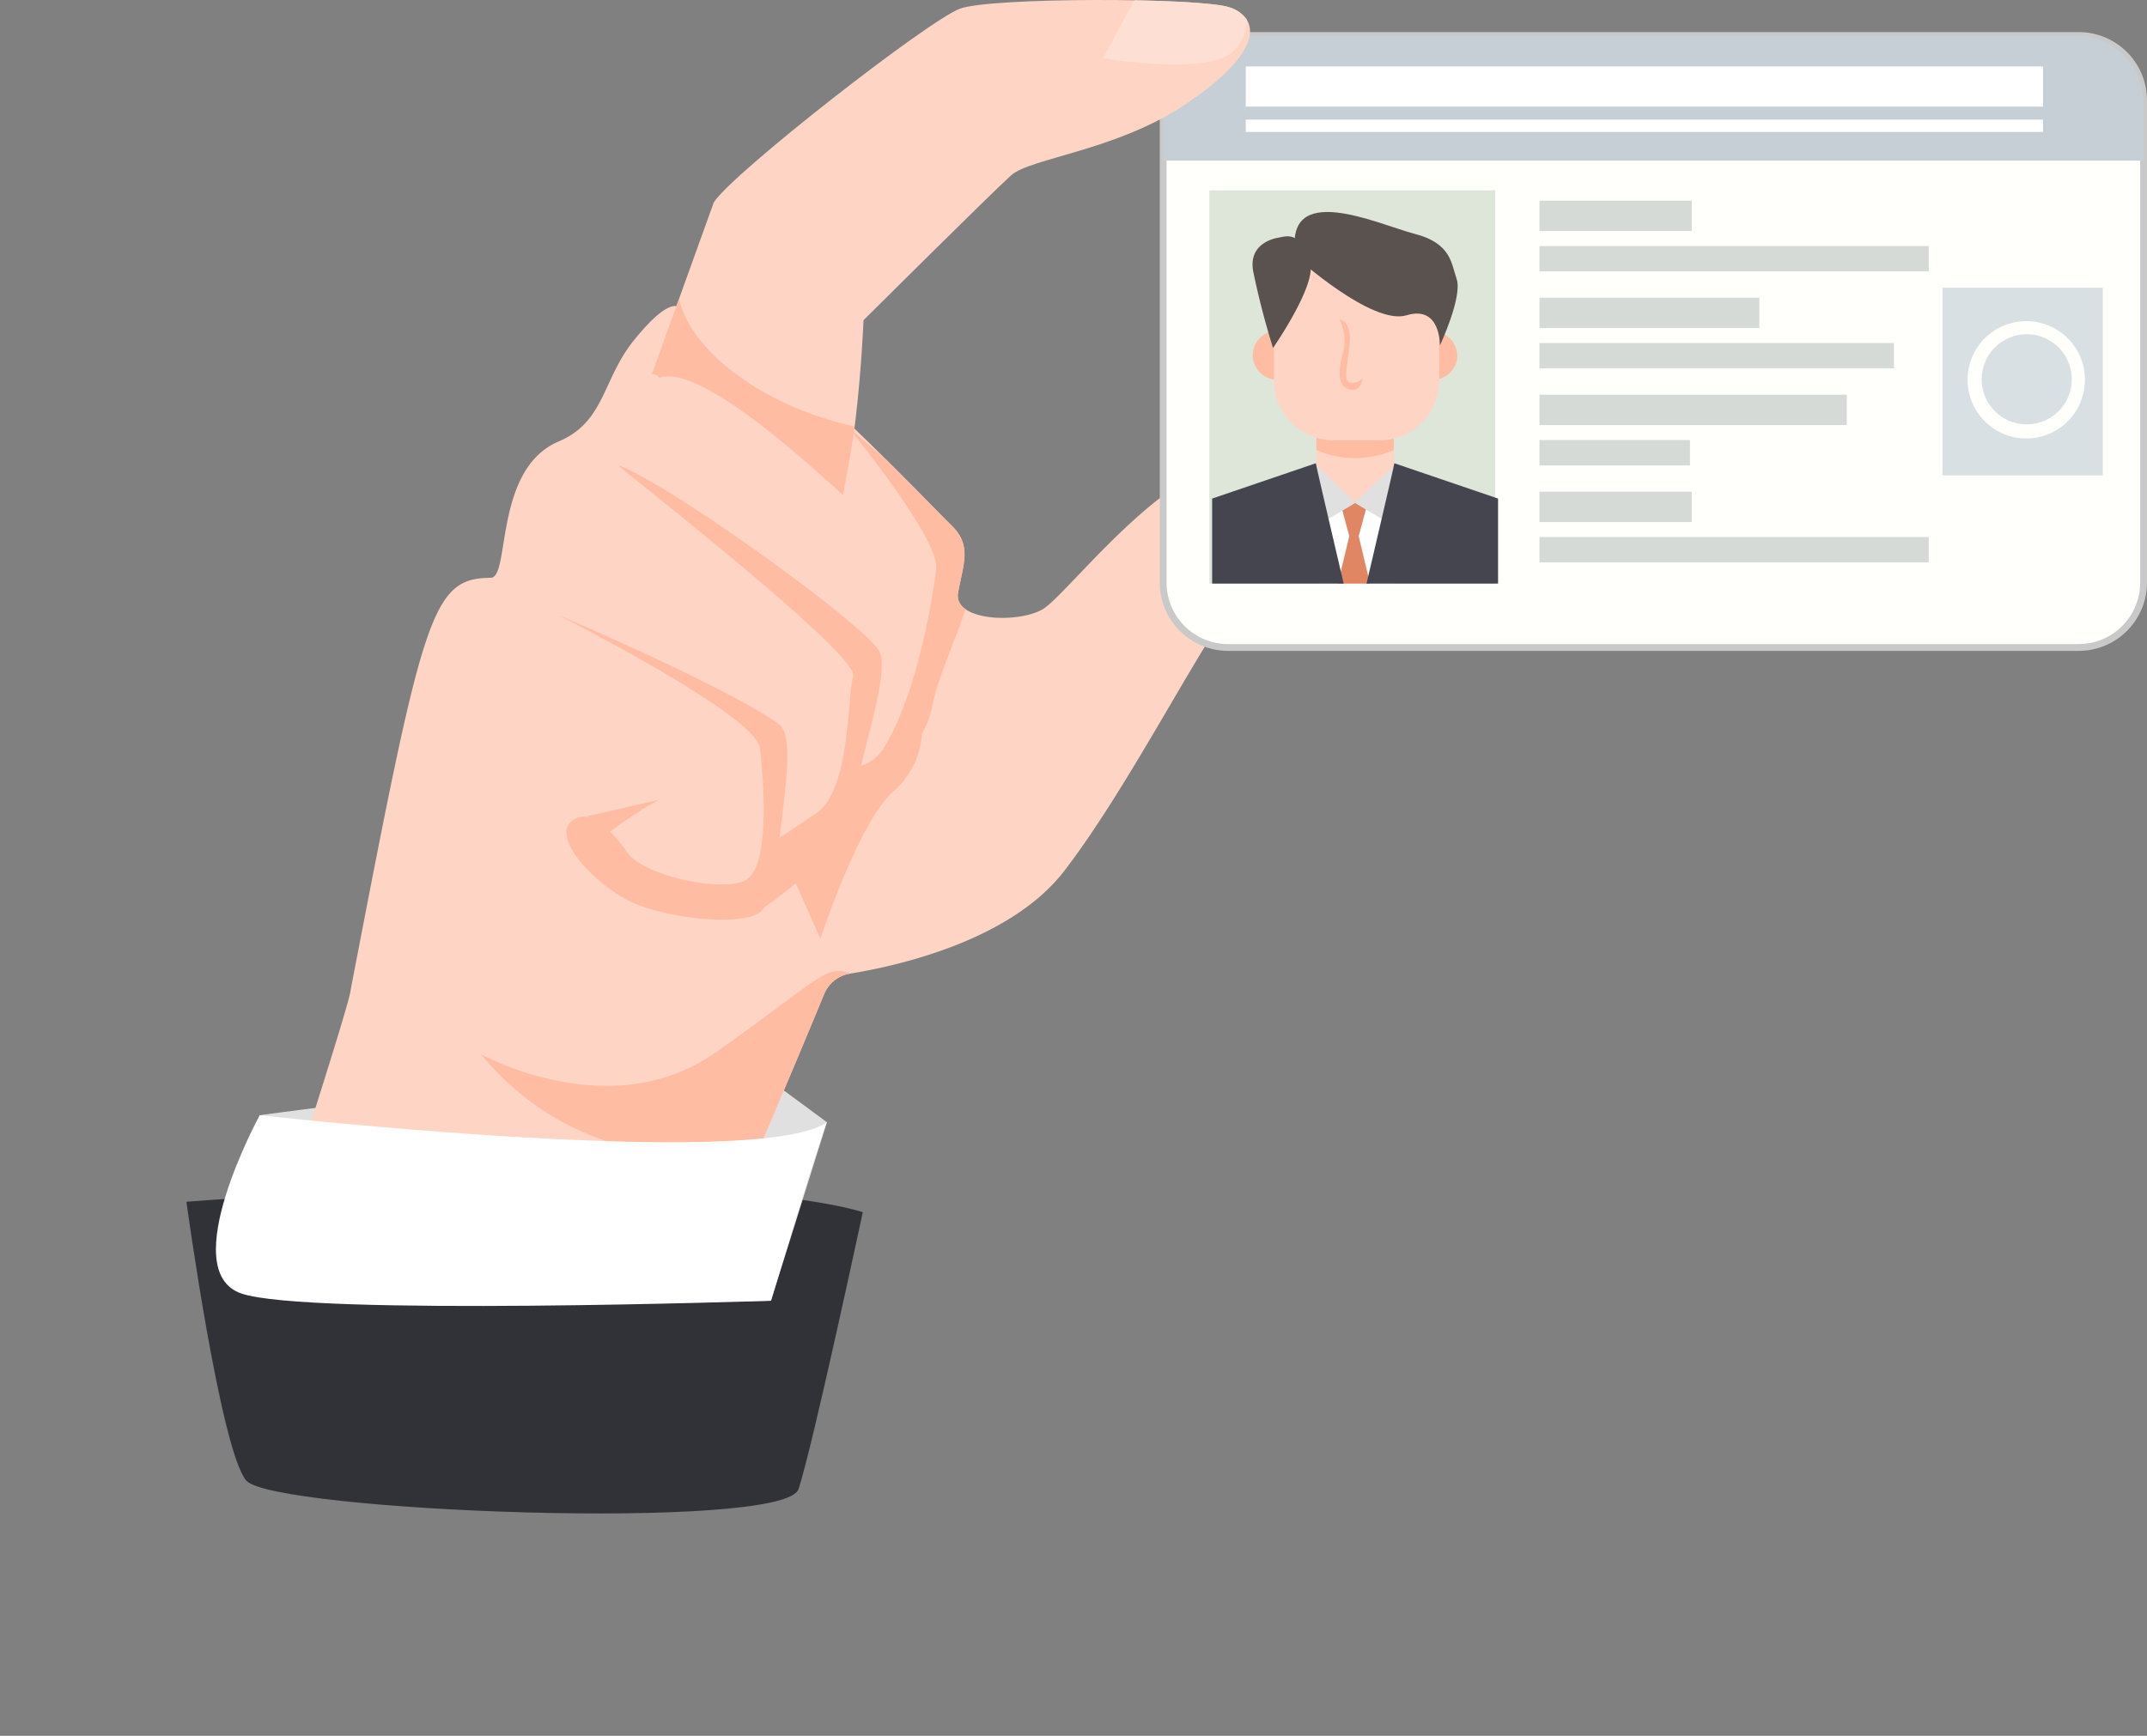 <svg xmlns="http://www.w3.org/2000/svg" xmlns:xlink="http://www.w3.org/1999/xlink" width="314.673" height="254.481" viewBox="0 0 314.673 254.481">
  <rect x="0" y="0" width="314.673" height="254.481" fill="#808080" stroke="none"/>
  <defs>
    <clipPath id="clip-path">
      <rect id="Rectangle_3100" data-name="Rectangle 3100" width="41.905" height="57.655"/>
    </clipPath>
  </defs>
  <g id="_2346692_310400-P8PSHF-368" data-name="2346692_310400-P8PSHF-368" transform="translate(-2.322 -108.249)">
    <g id="Background" transform="translate(2.322 362.73)">
      <path id="Path_3404" data-name="Path 3404" d="M0,336Z" transform="translate(0 -336)" fill="#c58697"/>
    </g>
    <g id="Objects" transform="translate(-19.784 108.249)">
      <g id="Group_6375" data-name="Group 6375">
        <g id="Group_6376" data-name="Group 6376">
          <g id="Group_6352" data-name="Group 6352" transform="translate(22 44.871)">
            <path id="Path_3377" data-name="Path 3377" d="M7.09,453.265s24.522-2.065,56.4-2.166,42.73,3.691,42.73,3.691-7.336,34.322-9.417,40.592-77.176,3.281-80.959-1.263S7.09,453.265,7.09,453.265Z" transform="translate(20.339 -321.946)" fill="#313138"/>
            <path id="Path_3378" data-name="Path 3378" d="M25.035,429.444s68.811-9.537,75.973-4.253l7.161,5.284-8.206,26.167S21.041,459.011,25.035,429.444Z" transform="translate(13.137 -310.818)" fill="#e0e0e0"/>
            <g id="Group_6351" data-name="Group 6351" transform="translate(40.994)">
              <path id="Path_3379" data-name="Path 3379" d="M88.709,234.568s-1.128-2.433-6.812,4.609c-4.648,5.758-4.231,11.953-11.025,14.832-9.578,4.06-7.063,19.969-9.956,19.99-8.74.065-9.9,5.106-20.545,60.468.12,1.129-10.5,34.012-10.5,34.012s55.569,23.572,65.638.237c7.43-17.218,12.25-28.8,14.266-33.687a4.962,4.962,0,0,1,3.811-3.005c6.6-1.062,23.438-4.707,31.4-15.075,10.024-13.056,20.661-34.811,26.268-41.117s9.139-14.861,1.145-18c-10.123-3.979-26.871,18.692-30.641,20.807s-13.064,1.643-12.356-2.428,2.078-6.863-.846-9.765C121.387,259.323,95.865,232.092,88.709,234.568Z" transform="translate(-29.875 -234.161)" fill="#fed5c4"/>
              <g id="Group_6350" data-name="Group 6350" transform="translate(29.564 17.467)">
                <path id="Path_3380" data-name="Path 3380" d="M113.835,409.923c-15.313,10.738-34.3.156-34.3.156,13.691,16.446,32.08,15.659,40.687,14.149,4.842-11.341,8.091-19.154,9.655-22.943a4.962,4.962,0,0,1,3.81-3.005C130.112,396.838,129.147,399.185,113.835,409.923Z" transform="translate(-79.534 -317.885)" fill="#febda3"/>
                <g id="Group_6349" data-name="Group 6349" transform="translate(11.471)">
                  <path id="Path_3381" data-name="Path 3381" d="M157.3,288.079c.707-4.071,2.078-6.863-.846-9.765-2.027-2.012-5.52-5.631-9.65-9.731-3.3-2.817-5.865-5.082-5.865-5.082s13.69,16.592,13.146,21.077-2.8,18.406-7.746,26.371a6.252,6.252,0,0,1-3.261,2.486c1.528-6.219,3.888-14.161,2.73-16.7-1.642-3.6-30.8-24.7-38.315-27.354.033.311,35.345,27.68,34.433,30.923s-.419,16.713-5.407,20.076c-2.936,1.98-4.545,3.051-5.378,3.6.8-6.97,2.031-14.657.117-16.425-2.442-2.256-15.95-9.13-32.427-16.179-1.036-.444,28.91,14.529,29.441,19.5s1.579,17.758-2.331,19.433-14.881-.929-17.111-4.151a22.437,22.437,0,0,0-2.525-3.076,61.65,61.65,0,0,1,7.126-4.648l-10.44,2.371.06.173a2.633,2.633,0,0,0-2.558.722c-2.567,2.475,3.482,9.063,8.79,11.643s18.093,3.969,19.547.9c.711-.519,2.579-1.8,4.672-3.572l3.62,8.125s5.635-17.2,10.7-21.613a12.149,12.149,0,0,0,4.18-8.46,13.015,13.015,0,0,0,1.51-3.991c.617-3.55,3.122-9.078,4.893-14.26A2.314,2.314,0,0,1,157.3,288.079Z" transform="translate(-98.802 -263.501)" fill="#febda3"/>
                </g>
              </g>
            </g>
            <path id="Path_3382" data-name="Path 3382" d="M20.772,433.419s72.9,8.171,83.134,1.032c-.486.6-8.206,26.167-8.206,26.167s-67.934,2.3-77.64-1.067S20.772,433.419,20.772,433.419Z" transform="translate(17.401 -314.793)" fill="#fff"/>
          </g>
          <g id="Group_6371" data-name="Group 6371" transform="translate(192.586 5.205)">
            <g id="Group_6353" data-name="Group 6353">
              <path id="Path_3384" data-name="Path 3384" d="M361.221,257.736H236.559a9.515,9.515,0,0,1-9.515-9.515V177.533a9.515,9.515,0,0,1,9.515-9.515H361.221a9.515,9.515,0,0,1,9.515,9.514v70.688A9.515,9.515,0,0,1,361.221,257.736Z" transform="translate(-227.044 -168.018)" fill="#fffffc" stroke="#c9c9c9" stroke-width="1"/>
              <path id="Path_3385" data-name="Path 3385" d="M360.842,168.018h-123.9a9.9,9.9,0,0,0-9.895,9.895v8.45H370.736v-8.45A9.894,9.894,0,0,0,360.842,168.018Z" transform="translate(-227.044 -168.018)" fill="#c5cfd5"/>
            </g>
            <g id="Group_6354" data-name="Group 6354" transform="translate(12.103 4.532)">
              <rect id="Rectangle_3088" data-name="Rectangle 3088" width="116.856" height="5.895" fill="#fff"/>
              <rect id="Rectangle_3089" data-name="Rectangle 3089" width="116.856" height="1.811" transform="translate(0 7.796)" fill="#fff"/>
            </g>
            <g id="Group_6359" data-name="Group 6359" transform="translate(55.148 24.213)">
              <g id="Group_6355" data-name="Group 6355">
                <rect id="Rectangle_3090" data-name="Rectangle 3090" width="22.323" height="4.455" fill="#d5dad7"/>
                <rect id="Rectangle_3091" data-name="Rectangle 3091" width="57.05" height="3.716" transform="translate(0 6.652)" fill="#d5dad7"/>
              </g>
              <g id="Group_6356" data-name="Group 6356" transform="translate(0 14.221)">
                <rect id="Rectangle_3092" data-name="Rectangle 3092" width="32.227" height="4.455" fill="#d5dad7"/>
                <rect id="Rectangle_3093" data-name="Rectangle 3093" width="51.955" height="3.716" transform="translate(0 6.652)" fill="#d5dad7"/>
              </g>
              <g id="Group_6357" data-name="Group 6357" transform="translate(0 28.443)">
                <rect id="Rectangle_3094" data-name="Rectangle 3094" width="45.037" height="4.455" fill="#d5dad7"/>
                <rect id="Rectangle_3095" data-name="Rectangle 3095" width="22.064" height="3.716" transform="translate(0 6.652)" fill="#d5dad7"/>
              </g>
              <g id="Group_6358" data-name="Group 6358" transform="translate(0 42.664)">
                <rect id="Rectangle_3096" data-name="Rectangle 3096" width="22.323" height="4.455" fill="#d5dad7"/>
                <rect id="Rectangle_3097" data-name="Rectangle 3097" width="57.05" height="3.716" transform="translate(0 6.652)" fill="#d5dad7"/>
              </g>
            </g>
            <g id="Group_6368" data-name="Group 6368" transform="translate(6.768 22.696)">
              <rect id="Rectangle_3098" data-name="Rectangle 3098" width="41.905" height="57.655" fill="#dee6da"/>
              <g id="Group_6367" data-name="Group 6367" transform="translate(0.409)">
                <g id="Group_6366" data-name="Group 6366" clip-path="url(#clip-path)">
                  <path id="Path_3386" data-name="Path 3386" d="M256.907,251.182l.423,20.3,5.4,4.287,5.745-4.631-.171-19.464S266.086,245.545,256.907,251.182Z" transform="translate(-241.661 -210.839)" fill="#fff"/>
                  <g id="Group_6360" data-name="Group 6360" transform="translate(16.608 45.673)">
                    <path id="Path_3387" data-name="Path 3387" d="M264.273,264.212h-1.325l-1.382-5.141h4.091Z" transform="translate(-259.43 -259.071)" fill="#e08663"/>
                    <path id="Path_3388" data-name="Path 3388" d="M267.081,280.3h-8.359l3.543-14.833h1.274Z" transform="translate(-258.722 -260.665)" fill="#e08663"/>
                  </g>
                  <g id="Group_6361" data-name="Group 6361" transform="translate(5.967 20.573)">
                    <path id="Path_3389" data-name="Path 3389" d="M251.715,229.629a3.6,3.6,0,1,1-3.582-3.986A3.8,3.8,0,0,1,251.715,229.629Z" transform="translate(-244.55 -225.643)" fill="#febda3"/>
                    <path id="Path_3390" data-name="Path 3390" d="M282.088,229.629a3.6,3.6,0,1,1-3.582-3.986A3.8,3.8,0,0,1,282.088,229.629Z" transform="translate(-252.117 -225.643)" fill="#febda3"/>
                  </g>
                  <g id="Group_6362" data-name="Group 6362" transform="translate(15.274 31.959)">
                    <rect id="Rectangle_3099" data-name="Rectangle 3099" width="11.356" height="13.64" fill="#fed5c4"/>
                    <path id="Path_3391" data-name="Path 3391" d="M256.945,246.93a14.365,14.365,0,0,0,11.356,0v-6.124H256.945v6.124Z" transform="translate(-256.945 -240.806)" fill="#febda3"/>
                  </g>
                  <g id="Group_6363" data-name="Group 6363" transform="translate(5.92 3.178)">
                    <path id="Path_3392" data-name="Path 3392" d="M264.126,236.9H257.42a8.766,8.766,0,0,1-8.766-8.766V215.051a8.766,8.766,0,0,1,8.766-8.766h6.706a8.766,8.766,0,0,1,8.766,8.766v13.084A8.767,8.767,0,0,1,264.126,236.9Z" transform="translate(-245.525 -203.426)" fill="#fed5c4"/>
                    <path id="Path_3393" data-name="Path 3393" d="M252.882,209.055s11.166,10.1,16.214,8.566,4.895,4.436,4.895,4.436,3.365-7.189,2.447-9.79c-.765-2.169-.765-5.2-6.118-6.578S250.893,197.583,252.882,209.055Z" transform="translate(-246.531 -202.477)" fill="#59524f"/>
                    <path id="Path_3394" data-name="Path 3394" d="M248.413,207.408s-4.607.49-3.839,4.905a114.888,114.888,0,0,0,2.918,11.282s6.6-9.484,5.375-12.59S250.869,206.754,248.413,207.408Z" transform="translate(-244.487 -203.661)" fill="#59524f"/>
                    <path id="Path_3395" data-name="Path 3395" d="M261.436,223.377s1.74.307,1.535,3.275-1.126,5.935.1,6.037a1.919,1.919,0,0,0,1.74-.614s-.1,2.251-2.149,1.535-.921-4.4-.511-6.139A7.623,7.623,0,0,0,261.436,223.377Z" transform="translate(-248.709 -207.684)" fill="#febda3"/>
                  </g>
                  <g id="Group_6364" data-name="Group 6364" transform="translate(15.116 40.344)">
                    <path id="Path_3396" data-name="Path 3396" d="M256.874,251.973l5.751,5.471-5.891,3.507Z" transform="translate(-256.734 -251.973)" fill="#e0e0e0"/>
                    <path id="Path_3397" data-name="Path 3397" d="M270.186,251.973l-5.752,5.471,5.891,3.507Z" transform="translate(-258.652 -251.973)" fill="#e0e0e0"/>
                  </g>
                  <g id="Group_6365" data-name="Group 6365" transform="translate(-3.198 40.014)">
                    <path id="Path_3398" data-name="Path 3398" d="M250.74,251.534c.005.33,5.981,25.758,5.981,25.758H232.344V257.8Z" transform="translate(-232.344 -251.534)" fill="#45454f"/>
                    <path id="Path_3399" data-name="Path 3399" d="M270.186,251.534c-.005.33-5.981,25.758-5.981,25.758h24.378V257.8Z" transform="translate(-240.282 -251.534)" fill="#45454f"/>
                  </g>
                </g>
              </g>
            </g>
            <g id="Group_6369" data-name="Group 6369" transform="translate(114.221 36.973)" opacity="0.43">
              <path id="Path_3400" data-name="Path 3400" d="M359.185,207.029v27.512h23.491V207.029Zm12.276,22.1a8.6,8.6,0,1,1,8.6-8.6A8.6,8.6,0,0,1,371.461,229.132Z" transform="translate(-359.185 -207.029)" fill="#a4b7c4"/>
              <circle id="Ellipse_617" data-name="Ellipse 617" cx="6.608" cy="6.608" r="6.608" transform="translate(5.736 6.821)" fill="#a4b7c4"/>
            </g>
          </g>
          <g id="Group_6373" data-name="Group 6373" transform="translate(114.856)">
            <g id="Group_6372" data-name="Group 6372">
              <path id="Path_3401" data-name="Path 3401" d="M135.389,190.758l-11.865,32.937s20.71,24.987,27.727,17.377c5.02-5.444,6.084-33.049,6.084-33.049s18.827-18.724,21.642-21.241,15.3-3.616,25.284-10.243c12.278-8.151,10.96-12.941,6.706-14.378s-34.864-1.49-39.476.188S138.022,186.557,135.389,190.758Z" transform="translate(-123.524 -161.085)" fill="#fed5c4"/>
              <path id="Path_3402" data-name="Path 3402" d="M233.826,162.176c-1.661-.561-7.347-.91-13.929-1.029l-4.616,8.493s15.454,2.555,19.007-.97a6.331,6.331,0,0,0,2.087-4.663A4.644,4.644,0,0,0,233.826,162.176Z" transform="translate(-146.383 -161.101)" fill="#fedfd3"/>
            </g>
            <path id="Path_3403" data-name="Path 3403" d="M128.334,231.025c4.773-1.651,16.023,7.178,26.9,17.19.614-3.056,1.413-7.536,1.727-10.047-.176-.044-.344-.095-.523-.135-13.6-3.1-23.666-11.373-25.171-18.518l-.175.288-3.86,10.715A1.1,1.1,0,0,1,128.334,231.025Z" transform="translate(-124.449 -175.642)" fill="#febda3"/>
          </g>
        </g>
      </g>
    </g>
  </g>
</svg>
